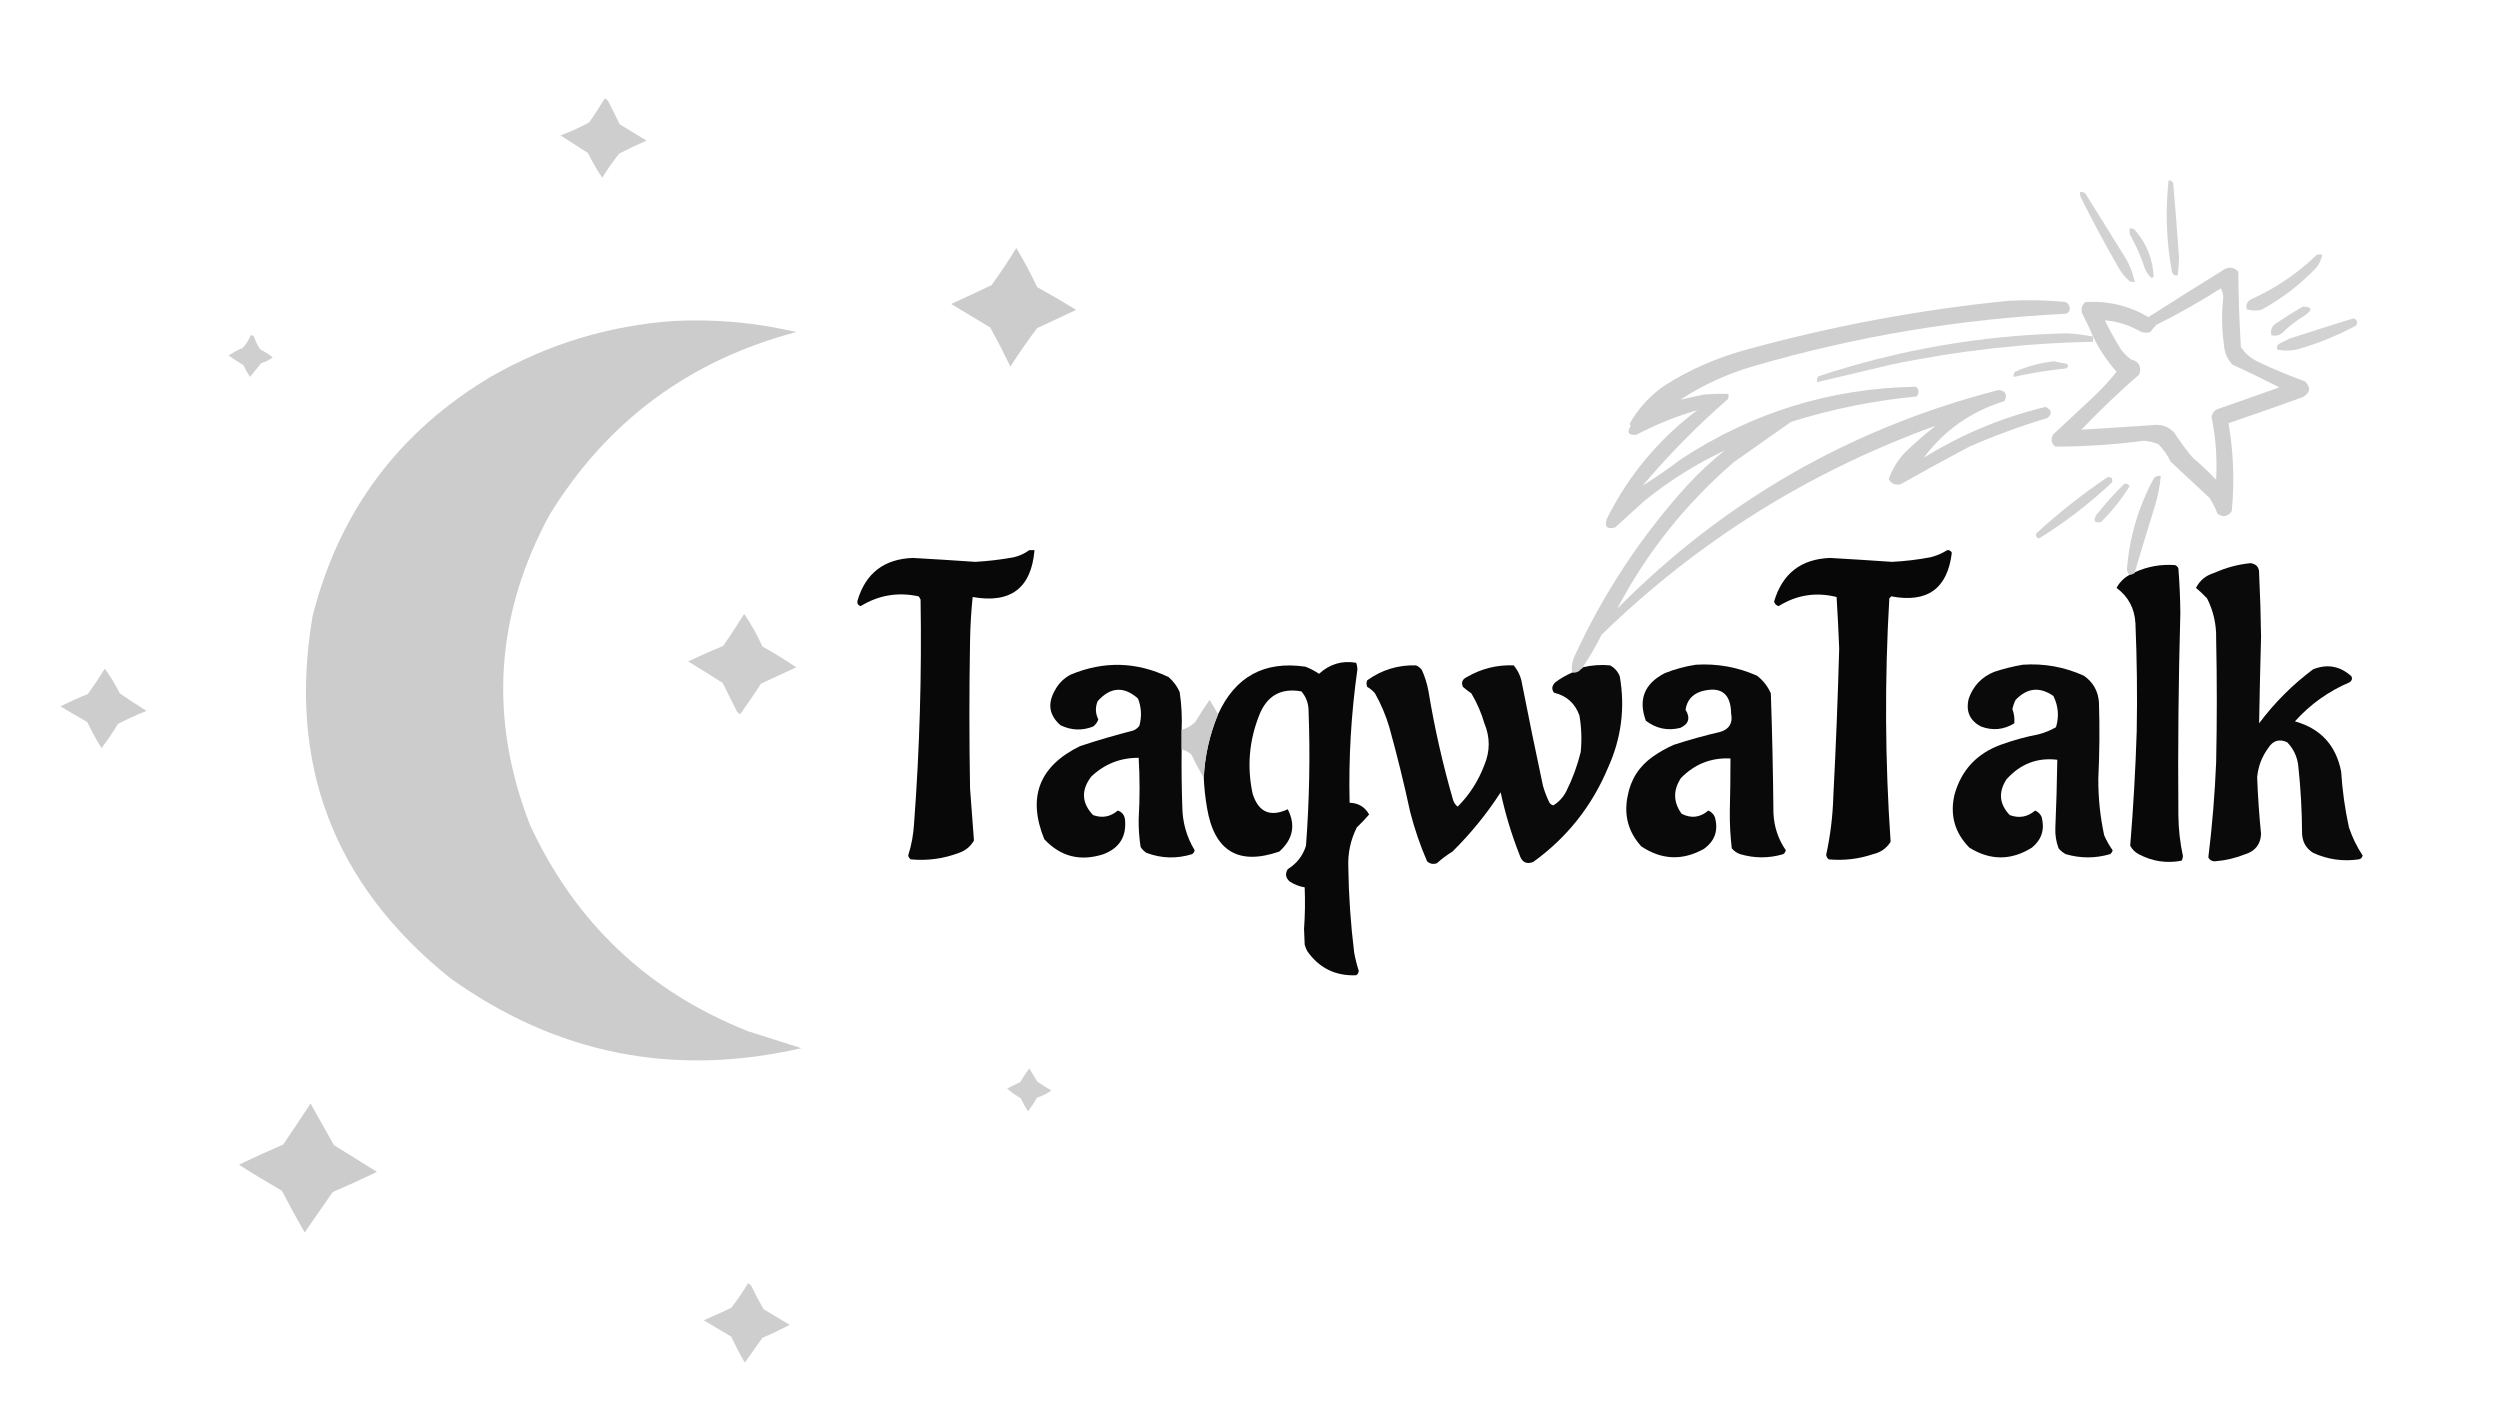 <?xml version="1.0" encoding="UTF-8"?>
<!DOCTYPE svg PUBLIC "-//W3C//DTD SVG 1.1//EN" "http://www.w3.org/Graphics/SVG/1.1/DTD/svg11.dtd">
<svg xmlns="http://www.w3.org/2000/svg" version="1.1" width="1920px" height="1080px" style="shape-rendering:geometricPrecision; text-rendering:geometricPrecision; image-rendering:optimizeQuality; fill-rule:evenodd; clip-rule:evenodd" xmlns:xlink="http://www.w3.org/1999/xlink">
<g><path style="opacity:0.956" fill="#cccccc" d="M 464.5,75.5 C 465.458,75.953 466.292,76.62 467,77.5C 470,83.5 473,89.5 476,95.5C 482.813,99.635 489.646,103.802 496.5,108C 489.379,111.061 482.379,114.394 475.5,118C 470.798,123.904 466.464,130.071 462.5,136.5C 458.434,130.425 454.767,124.092 451.5,117.5C 444.5,113 437.5,108.5 430.5,104C 438.071,101.215 445.405,97.881 452.5,94C 456.723,87.95 460.723,81.784 464.5,75.5 Z"/></g>
<g><path style="opacity:0.89" fill="#cccccc" d="M 1665.5,138.5 C 1667.02,138.511 1668.18,139.177 1669,140.5C 1670.67,159.654 1672.17,178.821 1673.5,198C 1673.36,202.526 1673.03,207.026 1672.5,211.5C 1670.09,211.863 1668.59,210.863 1668,208.5C 1663.74,185.195 1662.91,161.862 1665.5,138.5 Z"/></g>
<g><path style="opacity:0.869" fill="#cbcbcb" d="M 1597.5,147.5 C 1598.98,147.238 1600.31,147.571 1601.5,148.5C 1611.67,164.833 1621.83,181.167 1632,197.5C 1635.63,203.417 1638.13,209.75 1639.5,216.5C 1638.13,216.657 1636.79,216.49 1635.5,216C 1632.07,212.958 1629.23,209.458 1627,205.5C 1616.82,187.818 1607.16,169.818 1598,151.5C 1597.51,150.207 1597.34,148.873 1597.5,147.5 Z"/></g>
<g><path style="opacity:0.865" fill="#cbcbcb" d="M 1635.5,175.5 C 1636.98,175.238 1638.31,175.571 1639.5,176.5C 1648.54,186.894 1653.37,198.894 1654,212.5C 1653.59,212.957 1653.09,213.291 1652.5,213.5C 1649.94,211.393 1648.11,208.726 1647,205.5C 1644.16,196.815 1640.49,188.481 1636,180.5C 1635.51,178.866 1635.34,177.199 1635.5,175.5 Z"/></g>
<g><path style="opacity:0.969" fill="#cbcbcb" d="M 780.5,190.5 C 786.314,200.121 791.647,210.121 796.5,220.5C 806.623,226.063 816.623,231.897 826.5,238C 816.5,242.667 806.5,247.333 796.5,252C 789.297,261.572 782.464,271.405 776,281.5C 771.089,271.343 765.922,261.343 760.5,251.5C 750.464,245.485 740.464,239.485 730.5,233.5C 740.803,228.683 751.136,223.85 761.5,219C 768.216,209.729 774.549,200.229 780.5,190.5 Z"/></g>
<g><path style="opacity:0.879" fill="#cccccc" d="M 1779.5,195.5 C 1780.83,195.5 1782.17,195.5 1783.5,195.5C 1782.85,199.14 1781.35,202.473 1779,205.5C 1766.54,218.633 1752.37,229.467 1736.5,238C 1732.79,238.825 1729.12,238.659 1725.5,237.5C 1724.6,234.43 1725.6,231.93 1728.5,230C 1747.61,221.459 1764.61,209.959 1779.5,195.5 Z"/></g>
<g><path style="opacity:0.934" fill="#cccccc" d="M 1607.5,258.5 C 1604.93,252.37 1602.1,246.37 1599,240.5C 1598.07,237.15 1598.9,234.317 1601.5,232C 1618.82,230.885 1634.99,234.718 1650,243.5C 1668.73,231.548 1687.57,219.715 1706.5,208C 1710.95,204.598 1715.12,204.765 1719,208.5C 1719.16,227.856 1719.82,247.19 1721,266.5C 1724.4,271.617 1728.9,275.45 1734.5,278C 1746.26,283.586 1758.26,288.586 1770.5,293C 1774.91,297.868 1774.24,301.868 1768.5,305C 1749.58,311.864 1730.58,318.531 1711.5,325C 1715.34,347.346 1716.18,369.846 1714,392.5C 1710.99,396.902 1707.33,397.569 1703,394.5C 1701.38,390.29 1699.38,386.29 1697,382.5C 1687,373.167 1677,363.833 1667,354.5C 1664.61,349.446 1661.44,344.946 1657.5,341C 1653.94,339.693 1650.27,338.86 1646.5,338.5C 1623.92,341.47 1601.25,342.97 1578.5,343C 1575.25,340.261 1574.75,337.094 1577,333.5C 1586.83,324.333 1596.67,315.167 1606.5,306C 1613.38,299.618 1619.72,292.784 1625.5,285.5C 1618.24,277.295 1612.24,268.295 1607.5,258.5 Z M 1705.5,221.5 C 1706.8,223.397 1707.47,225.731 1707.5,228.5C 1706.07,240.523 1706.23,252.523 1708,264.5C 1708.29,270.507 1710.45,275.673 1714.5,280C 1726.63,285.566 1738.63,291.399 1750.5,297.5C 1734.88,303.096 1719.21,308.596 1703.5,314C 1700.52,315.145 1698.86,317.312 1698.5,320.5C 1701.72,336.355 1702.89,352.355 1702,368.5C 1696.3,362.468 1690.3,356.801 1684,351.5C 1678.95,345.448 1674.28,339.115 1670,332.5C 1665.44,327.536 1659.78,325.536 1653,326.5C 1634.8,327.789 1616.63,328.955 1598.5,330C 1612.73,315.104 1627.56,300.937 1643,287.5C 1644.86,281.379 1642.69,277.546 1636.5,276C 1633.67,273.833 1631.17,271.333 1629,268.5C 1624.45,261.242 1620.29,253.742 1616.5,246C 1626.46,246.828 1635.79,249.828 1644.5,255C 1646.83,255.667 1649.17,255.667 1651.5,255C 1652.89,253.043 1654.39,251.21 1656,249.5C 1673.11,241.032 1689.61,231.699 1705.5,221.5 Z"/></g>
<g><path style="opacity:0.927" fill="#cccccc" d="M 1215.5,512.5 C 1214.83,512.5 1214.5,512.833 1214.5,513.5C 1212.79,515.85 1210.45,516.85 1207.5,516.5C 1206.76,512.475 1207.26,508.475 1209,504.5C 1231.26,455.935 1260.26,411.935 1296,372.5C 1304.9,362.932 1314.4,354.099 1324.5,346C 1302.33,356.427 1281.67,369.427 1262.5,385C 1255.17,391.667 1247.83,398.333 1240.5,405C 1234.33,406.833 1232.17,404.667 1234,398.5C 1250.62,365.212 1273.79,337.379 1303.5,315C 1287.32,319.735 1271.65,326.069 1256.5,334C 1250.5,334.333 1249.17,332 1252.5,327C 1252.04,326.586 1251.71,326.086 1251.5,325.5C 1258.22,313.615 1267.22,303.782 1278.5,296C 1297.46,284.024 1317.79,275.024 1339.5,269C 1406.09,250.549 1473.75,237.883 1542.5,231C 1557.2,230.149 1571.87,230.482 1586.5,232C 1589.38,233.666 1590.21,236.166 1589,239.5C 1588.25,240.126 1587.42,240.626 1586.5,241C 1505.26,244.929 1425.59,258.262 1347.5,281C 1327.13,286.784 1308.13,295.451 1290.5,307C 1296.4,305.693 1302.4,304.36 1308.5,303C 1314.82,302.5 1321.16,302.334 1327.5,302.5C 1327.66,303.873 1327.49,305.207 1327,306.5C 1303.56,326.946 1281.72,349.112 1261.5,373C 1271.32,366.893 1280.99,360.226 1290.5,353C 1345.36,316.825 1405.7,298.158 1471.5,297C 1473.85,299.373 1474.02,301.873 1472,304.5C 1439.19,307.609 1407.02,314.109 1375.5,324C 1360.83,334.333 1346.17,344.667 1331.5,355C 1294.4,387.056 1264.57,424.556 1242,467.5C 1323.82,384.732 1421.48,328.732 1535,299.5C 1540.33,300.221 1541.83,303.054 1539.5,308C 1513.73,315.982 1493.07,330.482 1477.5,351.5C 1506.5,333.55 1537.66,320.55 1571,312.5C 1575.81,314.857 1576.31,317.691 1572.5,321C 1552.04,327.153 1532.04,334.486 1512.5,343C 1494.67,352.413 1477.01,362.079 1459.5,372C 1455.5,372.783 1452.5,371.45 1450.5,368C 1453.27,360.282 1457.44,353.449 1463,347.5C 1470.54,340.294 1478.37,333.46 1486.5,327C 1389.32,362.157 1303.82,415.657 1230,487.5C 1225.66,496.188 1220.83,504.522 1215.5,512.5 Z"/></g>
<g><path style="opacity:0.856" fill="#cbcbcb" d="M 1768.5,235.5 C 1775.6,235.543 1776.27,237.71 1770.5,242C 1763.93,245.902 1757.93,250.569 1752.5,256C 1749.92,257.713 1747.25,258.213 1744.5,257.5C 1743.41,253.492 1744.74,250.325 1748.5,248C 1755.06,243.558 1761.73,239.391 1768.5,235.5 Z"/></g>
<g><path style="opacity:0.881" fill="#cccccc" d="M 1807.5,244.5 C 1810.29,245.585 1810.96,247.418 1809.5,250C 1795.47,257.566 1780.8,263.566 1765.5,268C 1759.97,269.475 1754.47,269.641 1749,268.5C 1748.29,266.633 1748.79,265.133 1750.5,264C 1753.17,262.667 1755.83,261.333 1758.5,260C 1774.89,254.659 1791.23,249.492 1807.5,244.5 Z"/></g>
<g><path style="opacity:0.992" fill="#cbcbcb" d="M 517.5,246.5 C 549.135,244.896 580.468,247.729 611.5,255C 529.269,276.793 466.102,323.627 422,395.5C 380.291,472.482 375.291,551.815 407,633.5C 441.808,708.644 497.641,761.477 574.5,792C 588.215,796.35 601.882,800.684 615.5,805C 517.072,827.546 427.072,809.546 345.5,751C 256.116,679.191 220.95,586.691 240,473.5C 260.32,392.865 306.154,331.365 377.5,289C 421.012,264.216 467.679,250.05 517.5,246.5 Z"/></g>
<g><path style="opacity:0.884" fill="#cccccc" d="M 1607.5,258.5 C 1607.5,259.833 1607.5,261.167 1607.5,262.5C 1555.3,263.504 1503.63,269.337 1452.5,280C 1433.46,284.441 1414.46,288.941 1395.5,293.5C 1395.29,291.856 1395.62,290.356 1396.5,289C 1458.54,268.458 1522.21,257.458 1587.5,256C 1594.24,256.385 1600.9,257.218 1607.5,258.5 Z"/></g>
<g><path style="opacity:0.921" fill="#cbcbcb" d="M 192.5,257.5 C 193.496,257.414 194.329,257.748 195,258.5C 196.228,262.059 197.894,265.392 200,268.5C 203.456,270.139 206.623,272.139 209.5,274.5C 206.845,276.494 203.845,277.994 200.5,279C 197.667,282.5 194.833,286 192,289.5C 190.065,286.629 188.399,283.629 187,280.5C 183.081,278.124 179.248,275.624 175.5,273C 179.007,270.746 182.673,268.746 186.5,267C 189.146,264.198 191.146,261.032 192.5,257.5 Z"/></g>
<g><path style="opacity:0.858" fill="#cbcbcb" d="M 1577.5,277.5 C 1580.8,278.165 1584.14,278.832 1587.5,279.5C 1588.74,281.007 1588.41,282.174 1586.5,283C 1573.01,284.333 1559.67,286.5 1546.5,289.5C 1546.24,288.022 1546.57,286.689 1547.5,285.5C 1557.21,281.241 1567.21,278.574 1577.5,277.5 Z"/></g>
<g><path style="opacity:0.902" fill="#cbcbcb" d="M 1639.5,439.5 C 1638.83,439.5 1638.5,439.833 1638.5,440.5C 1637.61,441.11 1636.61,441.443 1635.5,441.5C 1634.22,440.306 1633.56,438.64 1633.5,436.5C 1635.59,412.077 1642.42,389.077 1654,367.5C 1655.44,365.845 1657.28,365.178 1659.5,365.5C 1658.8,373.309 1657.3,380.975 1655,388.5C 1649.73,405.488 1644.56,422.488 1639.5,439.5 Z"/></g>
<g><path style="opacity:0.876" fill="#cbcbcb" d="M 1618.5,366.5 C 1621.68,366.176 1622.85,367.51 1622,370.5C 1604.75,386.763 1586.08,401.096 1566,413.5C 1563.81,412.941 1563.15,411.607 1564,409.5C 1581.2,393.779 1599.37,379.445 1618.5,366.5 Z"/></g>
<g><path style="opacity:0.858" fill="#cccccc" d="M 1631.5,371.5 C 1633.35,371.222 1634.68,371.889 1635.5,373.5C 1629.25,383.488 1621.91,392.655 1613.5,401C 1608.52,401.769 1607.36,399.936 1610,395.5C 1616.69,386.982 1623.86,378.982 1631.5,371.5 Z"/></g>
<g><path style="opacity:0.967" fill="#000000" d="M 790.5,422.5 C 791.833,422.5 793.167,422.5 794.5,422.5C 792.034,451.685 776.2,463.685 747,458.5C 745.841,469.797 745.174,481.13 745,492.5C 744.333,530.167 744.333,567.833 745,605.5C 746.004,618.866 747.004,632.2 748,645.5C 745.434,650.055 741.6,653.222 736.5,655C 724.542,659.526 712.208,661.192 699.5,660C 698.426,659.261 697.759,658.261 697.5,657C 700.02,649.032 701.52,640.865 702,632.5C 706.286,575.242 707.953,517.908 707,460.5C 706.626,459.584 706.126,458.75 705.5,458C 689.598,454.556 674.765,457.056 661,465.5C 659.053,464.956 658.22,463.623 658.5,461.5C 664.682,440.315 678.849,429.315 701,428.5C 717.009,429.389 733.009,430.389 749,431.5C 758.909,430.943 768.743,429.776 778.5,428C 782.95,426.939 786.95,425.105 790.5,422.5 Z"/></g>
<g><path style="opacity:0.969" fill="#000000" d="M 1495.5,422.5 C 1497.12,422.36 1498.29,423.027 1499,424.5C 1495.7,452.095 1480.2,463.262 1452.5,458C 1452,458.5 1451.5,459 1451,459.5C 1447.36,521.885 1447.69,584.218 1452,646.5C 1448.86,651.497 1444.36,654.664 1438.5,656C 1427.44,659.733 1416.1,661.067 1404.5,660C 1403.38,659.161 1402.71,657.994 1402.5,656.5C 1405.74,641.681 1407.57,626.681 1408,611.5C 1409.97,573.684 1411.47,535.851 1412.5,498C 1411.99,484.826 1411.32,471.659 1410.5,458.5C 1394.64,454.551 1379.8,456.885 1366,465.5C 1364.17,465 1363,463.833 1362.5,462C 1368.83,440.494 1383.17,429.328 1405.5,428.5C 1421.34,429.408 1437.17,430.408 1453,431.5C 1462.92,431.018 1472.75,429.851 1482.5,428C 1487.21,426.827 1491.54,424.993 1495.5,422.5 Z"/></g>
<g><path style="opacity:0.96" fill="#000000" d="M 1728.5,432.5 C 1733.03,433.199 1735.19,435.865 1735,440.5C 1735.79,456.658 1736.29,472.824 1736.5,489C 1735.88,511.177 1735.38,533.344 1735,555.5C 1746.83,539.667 1760.67,525.833 1776.5,514C 1787.48,509.703 1797.31,511.537 1806,519.5C 1806.71,521.367 1806.21,522.867 1804.5,524C 1788.27,530.899 1774.27,540.899 1762.5,554C 1782.18,559.485 1794.01,572.318 1798,592.5C 1798.91,606.992 1800.91,621.325 1804,635.5C 1806.58,643.158 1810.08,650.325 1814.5,657C 1814.18,658.653 1813.18,659.653 1811.5,660C 1799.3,661.748 1787.64,660.081 1776.5,655C 1771.19,651.676 1768.36,646.842 1768,640.5C 1767.93,622.774 1766.93,605.107 1765,587.5C 1764.07,580.689 1761.24,574.856 1756.5,570C 1750.44,567.268 1745.61,568.768 1742,574.5C 1737.07,581.198 1734.24,588.698 1733.5,597C 1734.04,611.533 1735.04,626.033 1736.5,640.5C 1736.1,648.407 1732.1,653.574 1724.5,656C 1716.94,659.015 1709.11,660.848 1701,661.5C 1698.69,661.516 1697.03,660.516 1696,658.5C 1698.99,634.289 1700.99,609.956 1702,585.5C 1702.67,553.833 1702.67,522.167 1702,490.5C 1702.25,479.547 1699.91,469.213 1695,459.5C 1692.29,456.622 1689.46,453.956 1686.5,451.5C 1689.44,445.741 1694.11,441.908 1700.5,440C 1709.55,435.918 1718.89,433.418 1728.5,432.5 Z"/></g>
<g><path style="opacity:0.966" fill="#000000" d="M 1635.5,441.5 C 1636.61,441.443 1637.61,441.11 1638.5,440.5C 1639.17,440.5 1639.5,440.167 1639.5,439.5C 1649.36,435.027 1659.7,433.194 1670.5,434C 1671.67,434.5 1672.5,435.333 1673,436.5C 1673.91,447.982 1674.41,459.482 1674.5,471C 1673.06,522.826 1672.56,574.66 1673,626.5C 1673.13,636.957 1674.3,647.291 1676.5,657.5C 1676.43,658.772 1676.1,659.938 1675.5,661C 1663.97,663.231 1652.97,661.565 1642.5,656C 1639.67,654.5 1637.5,652.333 1636,649.5C 1638.41,620.236 1640.07,590.903 1641,561.5C 1641.51,533.826 1641.18,506.159 1640,478.5C 1639.34,467.174 1634.51,458.174 1625.5,451.5C 1627.88,447.118 1631.22,443.784 1635.5,441.5 Z"/></g>
<g><path style="opacity:0.964" fill="#cccccc" d="M 571.5,471.5 C 576.899,479.286 581.566,487.619 585.5,496.5C 594.454,501.471 603.12,506.805 611.5,512.5C 602.531,516.65 593.531,520.817 584.5,525C 579.362,532.97 574.029,540.804 568.5,548.5C 567.522,548.023 566.689,547.357 566,546.5C 562.333,539.167 558.667,531.833 555,524.5C 546.283,518.888 537.45,513.388 528.5,508C 537.382,503.725 546.382,499.725 555.5,496C 561.056,487.951 566.389,479.784 571.5,471.5 Z"/></g>
<g><path style="opacity:0.966" fill="#000000" d="M 924.5,597.5 C 925.263,580.621 928.93,564.288 935.5,548.5C 948.66,519.586 970.993,507.419 1002.5,512C 1006.23,513.396 1009.73,515.23 1013,517.5C 1021.18,509.992 1030.68,507.159 1041.5,509C 1042.12,510.569 1042.46,512.236 1042.5,514C 1037.68,547.994 1035.68,582.161 1036.5,616.5C 1043.28,616.74 1048.28,619.74 1051.5,625.5C 1048.6,628.904 1045.43,632.237 1042,635.5C 1037.23,645.073 1035.06,655.239 1035.5,666C 1035.82,687.919 1037.32,709.753 1040,731.5C 1040.85,736.246 1042.02,740.913 1043.5,745.5C 1043.47,747.029 1042.8,748.196 1041.5,749C 1025.6,749.633 1013.1,743.467 1004,730.5C 1003.14,728.913 1002.47,727.246 1002,725.5C 1001.83,721.5 1001.67,717.5 1001.5,713.5C 1002.27,702.836 1002.43,692.17 1002,681.5C 997.861,680.787 994.028,679.287 990.5,677C 987.346,674.225 986.846,671.058 989,667.5C 995.926,663.243 1000.59,657.243 1003,649.5C 1005.59,615.185 1006.26,580.851 1005,546.5C 1005.07,540.576 1003.23,535.409 999.5,531C 983.71,528.152 972.877,534.318 967,549.5C 959.291,569.02 957.625,589.02 962,609.5C 966.458,623.763 975.458,627.763 989,621.5C 995.202,633.721 993.036,644.554 982.5,654C 951.071,664.853 932.571,653.687 927,620.5C 925.69,612.88 924.857,605.214 924.5,597.5 Z"/></g>
<g><path style="opacity:0.961" fill="#000000" d="M 907.5,560.5 C 907.5,565.5 907.5,570.5 907.5,575.5C 907.333,590.17 907.5,604.837 908,619.5C 908.152,631.633 911.318,642.799 917.5,653C 917.245,654.326 916.578,655.326 915.5,656C 903.688,659.656 892.021,659.322 880.5,655C 878.667,653.833 877.167,652.333 876,650.5C 874.888,643.409 874.388,636.242 874.5,629C 875.41,613.263 875.41,597.596 874.5,582C 860.369,581.932 848.203,586.765 838,596.5C 830.193,606.887 830.693,616.72 839.5,626C 846.457,628.503 852.79,627.336 858.5,622.5C 861.755,623.66 863.588,625.993 864,629.5C 865.261,642.468 859.761,651.302 847.5,656C 829.728,661.786 814.561,657.953 802,644.5C 788.881,612.2 798.048,588.366 829.5,573C 843.019,568.536 856.686,564.536 870.5,561C 872.286,560.215 873.786,559.049 875,557.5C 876.98,550.428 876.647,543.428 874,536.5C 863.155,526.851 852.822,527.517 843,538.5C 841.062,543.22 841.229,547.887 843.5,552.5C 842.747,554.753 841.414,556.587 839.5,558C 831.058,561.294 822.725,560.961 814.5,557C 805.826,549.459 804.326,540.625 810,530.5C 812.833,525 817,520.833 822.5,518C 847.87,507.514 872.87,508.181 897.5,520C 901.187,523.21 904.021,527.044 906,531.5C 907.42,541.086 907.92,550.753 907.5,560.5 Z"/></g>
<g><path style="opacity:0.96" fill="#000000" d="M 1207.5,516.5 C 1210.45,516.85 1212.79,515.85 1214.5,513.5C 1215.17,513.5 1215.5,513.167 1215.5,512.5C 1222.42,510.84 1229.42,510.34 1236.5,511C 1240.06,512.892 1242.56,515.725 1244,519.5C 1248.19,543.694 1245.19,567.027 1235,589.5C 1222.63,619.09 1203.46,643.257 1177.5,662C 1172.26,664.006 1168.76,662.173 1167,656.5C 1160.86,640.901 1156.02,624.901 1152.5,608.5C 1141.9,624.947 1129.57,640.114 1115.5,654C 1111.22,656.615 1107.22,659.615 1103.5,663C 1100.65,663.944 1098.15,663.444 1096,661.5C 1090.67,649.184 1086.34,636.518 1083,623.5C 1078.3,601.674 1072.97,580.007 1067,558.5C 1064.31,549.425 1060.64,540.759 1056,532.5C 1054.29,530.457 1052.29,528.79 1050,527.5C 1049.33,525.833 1049.33,524.167 1050,522.5C 1061.19,514.435 1073.69,510.602 1087.5,511C 1089.29,511.785 1090.79,512.951 1092,514.5C 1094.28,519.624 1095.95,524.957 1097,530.5C 1101.68,558.891 1108.01,586.891 1116,614.5C 1116.69,616.555 1117.85,618.221 1119.5,619.5C 1128.56,610.398 1135.4,599.731 1140,587.5C 1144.45,576.875 1144.45,566.208 1140,555.5C 1137.63,547.386 1134.3,539.72 1130,532.5C 1127.74,530.954 1125.58,529.288 1123.5,527.5C 1122.09,524.138 1123.09,521.638 1126.5,520C 1137.66,513.498 1149.66,510.498 1162.5,511C 1166.01,515.172 1168.17,520.006 1169,525.5C 1174.12,551.55 1179.45,577.55 1185,603.5C 1186.27,607.99 1187.94,612.323 1190,616.5C 1190.74,617.574 1191.74,618.241 1193,618.5C 1197.37,615.795 1200.7,612.128 1203,607.5C 1207.79,597.915 1211.46,587.915 1214,577.5C 1214.92,568.091 1214.58,558.758 1213,549.5C 1209.63,540.129 1203.13,534.296 1193.5,532C 1191.43,529.313 1191.77,526.646 1194.5,524C 1198.56,520.971 1202.89,518.471 1207.5,516.5 Z"/></g>
<g><path style="opacity:0.961" fill="#000000" d="M 1302.5,510.5 C 1318.9,509.506 1334.57,512.34 1349.5,519C 1354.15,522.642 1357.65,527.142 1360,532.5C 1361.06,563.153 1361.72,593.819 1362,624.5C 1362.49,634.967 1365.65,644.467 1371.5,653C 1371.24,654.261 1370.57,655.261 1369.5,656C 1358.49,659.246 1347.49,659.246 1336.5,656C 1333.9,655.117 1331.73,653.617 1330,651.5C 1328.87,641.904 1328.37,632.237 1328.5,622.5C 1328.85,609.157 1329.01,595.823 1329,582.5C 1314.19,581.776 1301.52,586.776 1291,597.5C 1284.84,606.86 1285.01,616.027 1291.5,625C 1298.86,628.726 1305.69,627.893 1312,622.5C 1314.33,623.5 1316,625.167 1317,627.5C 1319.87,637.753 1317.04,645.92 1308.5,652C 1292.11,661.115 1276.11,660.449 1260.5,650C 1250.55,639.043 1247.05,626.21 1250,611.5C 1252.34,598.655 1258.84,588.488 1269.5,581C 1274.51,577.493 1279.84,574.493 1285.5,572C 1297.35,568.163 1309.35,564.83 1321.5,562C 1328.24,559.84 1330.91,555.174 1329.5,548C 1329.27,532.448 1321.6,526.782 1306.5,531C 1299.62,533.214 1295.62,537.881 1294.5,545C 1298.34,551.367 1297.01,556.034 1290.5,559C 1280.77,561.42 1271.94,559.587 1264,553.5C 1258.04,537.236 1262.87,525.07 1278.5,517C 1286.37,513.868 1294.37,511.702 1302.5,510.5 Z"/></g>
<g><path style="opacity:0.96" fill="#000000" d="M 1553.5,510.5 C 1569.93,509.378 1585.6,512.211 1600.5,519C 1607.59,524.015 1611.42,530.849 1612,539.5C 1612.61,559.005 1612.45,578.505 1611.5,598C 1611.42,612.675 1612.92,627.175 1616,641.5C 1617.79,645.593 1619.96,649.426 1622.5,653C 1622.24,654.261 1621.57,655.261 1620.5,656C 1609.16,659.29 1597.83,659.29 1586.5,656C 1584.38,654.878 1582.54,653.378 1581,651.5C 1579.12,646.526 1578.28,641.359 1578.5,636C 1579.26,618.467 1579.76,600.967 1580,583.5C 1564.66,581.64 1551.66,586.64 1541,598.5C 1534.6,608.38 1535.43,617.546 1543.5,626C 1550.69,628.623 1557.19,627.456 1563,622.5C 1565.33,623.5 1567,625.167 1568,627.5C 1570.49,637.018 1567.99,644.852 1560.5,651C 1544.51,660.957 1528.51,660.957 1512.5,651C 1501.29,639.657 1497.45,626.157 1501,610.5C 1506.18,591.651 1518.01,578.818 1536.5,572C 1545.94,568.556 1555.61,565.89 1565.5,564C 1570.26,562.749 1574.76,560.915 1579,558.5C 1581.49,550.2 1580.82,542.2 1577,534.5C 1566.51,527.236 1556.84,528.236 1548,537.5C 1546.87,539.725 1546.04,542.058 1545.5,544.5C 1546.82,548.094 1547.32,551.761 1547,555.5C 1538.92,560.462 1530.42,561.296 1521.5,558C 1512.75,553.455 1509.59,546.288 1512,536.5C 1515.41,526.756 1521.91,519.923 1531.5,516C 1538.82,513.575 1546.16,511.742 1553.5,510.5 Z"/></g>
<g><path style="opacity:0.954" fill="#cbcbcb" d="M 80.5,513.5 C 84.81,519.437 88.644,525.77 92,532.5C 98.748,537.124 105.581,541.624 112.5,546C 104.998,548.946 97.665,552.279 90.5,556C 86.705,562.426 82.538,568.593 78,574.5C 73.932,568.087 70.265,561.421 67,554.5C 60.084,550.626 53.251,546.626 46.5,542.5C 53.364,539.045 60.364,535.878 67.5,533C 72.086,526.597 76.419,520.097 80.5,513.5 Z"/></g>
<g><path style="opacity:0.96" fill="#c9c9c9" d="M 935.5,548.5 C 928.93,564.288 925.263,580.621 924.5,597.5C 921.091,591.685 917.925,585.685 915,579.5C 912.838,577.504 910.338,576.17 907.5,575.5C 907.5,570.5 907.5,565.5 907.5,560.5C 911.515,559.409 915.015,557.409 918,554.5C 921.418,548.663 925.084,542.996 929,537.5C 931.193,541.23 933.36,544.897 935.5,548.5 Z"/></g>
<g><path style="opacity:0.915" fill="#cbcbcb" d="M 790.5,820.5 C 792.474,823.77 794.474,827.103 796.5,830.5C 799.997,833.083 803.664,835.416 807.5,837.5C 804.178,839.828 800.511,841.661 796.5,843C 794.363,846.636 792.029,850.136 789.5,853.5C 787.413,850.327 785.579,846.994 784,843.5C 780.236,841.368 776.736,838.868 773.5,836C 776.833,834.333 780.167,832.667 783.5,831C 785.72,827.385 788.053,823.885 790.5,820.5 Z"/></g>
<g><path style="opacity:0.973" fill="#cbcbcb" d="M 238.5,847.5 C 244.473,858.104 250.473,868.771 256.5,879.5C 267.5,886.333 278.5,893.167 289.5,900C 278.316,905.424 266.983,910.591 255.5,915.5C 248.333,925.833 241.167,936.167 234,946.5C 227.913,935.994 222.079,925.327 216.5,914.5C 205.298,908.07 194.298,901.403 183.5,894.5C 194.694,889.071 206.027,883.904 217.5,879C 224.634,868.557 231.634,858.057 238.5,847.5 Z"/></g>
<g><path style="opacity:0.954" fill="#cccccc" d="M 574.5,985.5 C 575.458,985.953 576.292,986.619 577,987.5C 579.901,993.636 583.068,999.636 586.5,1005.5C 593.167,1009.5 599.833,1013.5 606.5,1017.5C 599.652,1021.09 592.652,1024.42 585.5,1027.5C 581,1033.83 576.5,1040.17 572,1046.5C 568.26,1040.02 564.76,1033.36 561.5,1026.5C 554.5,1022.33 547.5,1018.17 540.5,1014C 547.5,1010.83 554.5,1007.67 561.5,1004.5C 566.25,998.423 570.583,992.09 574.5,985.5 Z"/></g>
</svg>
